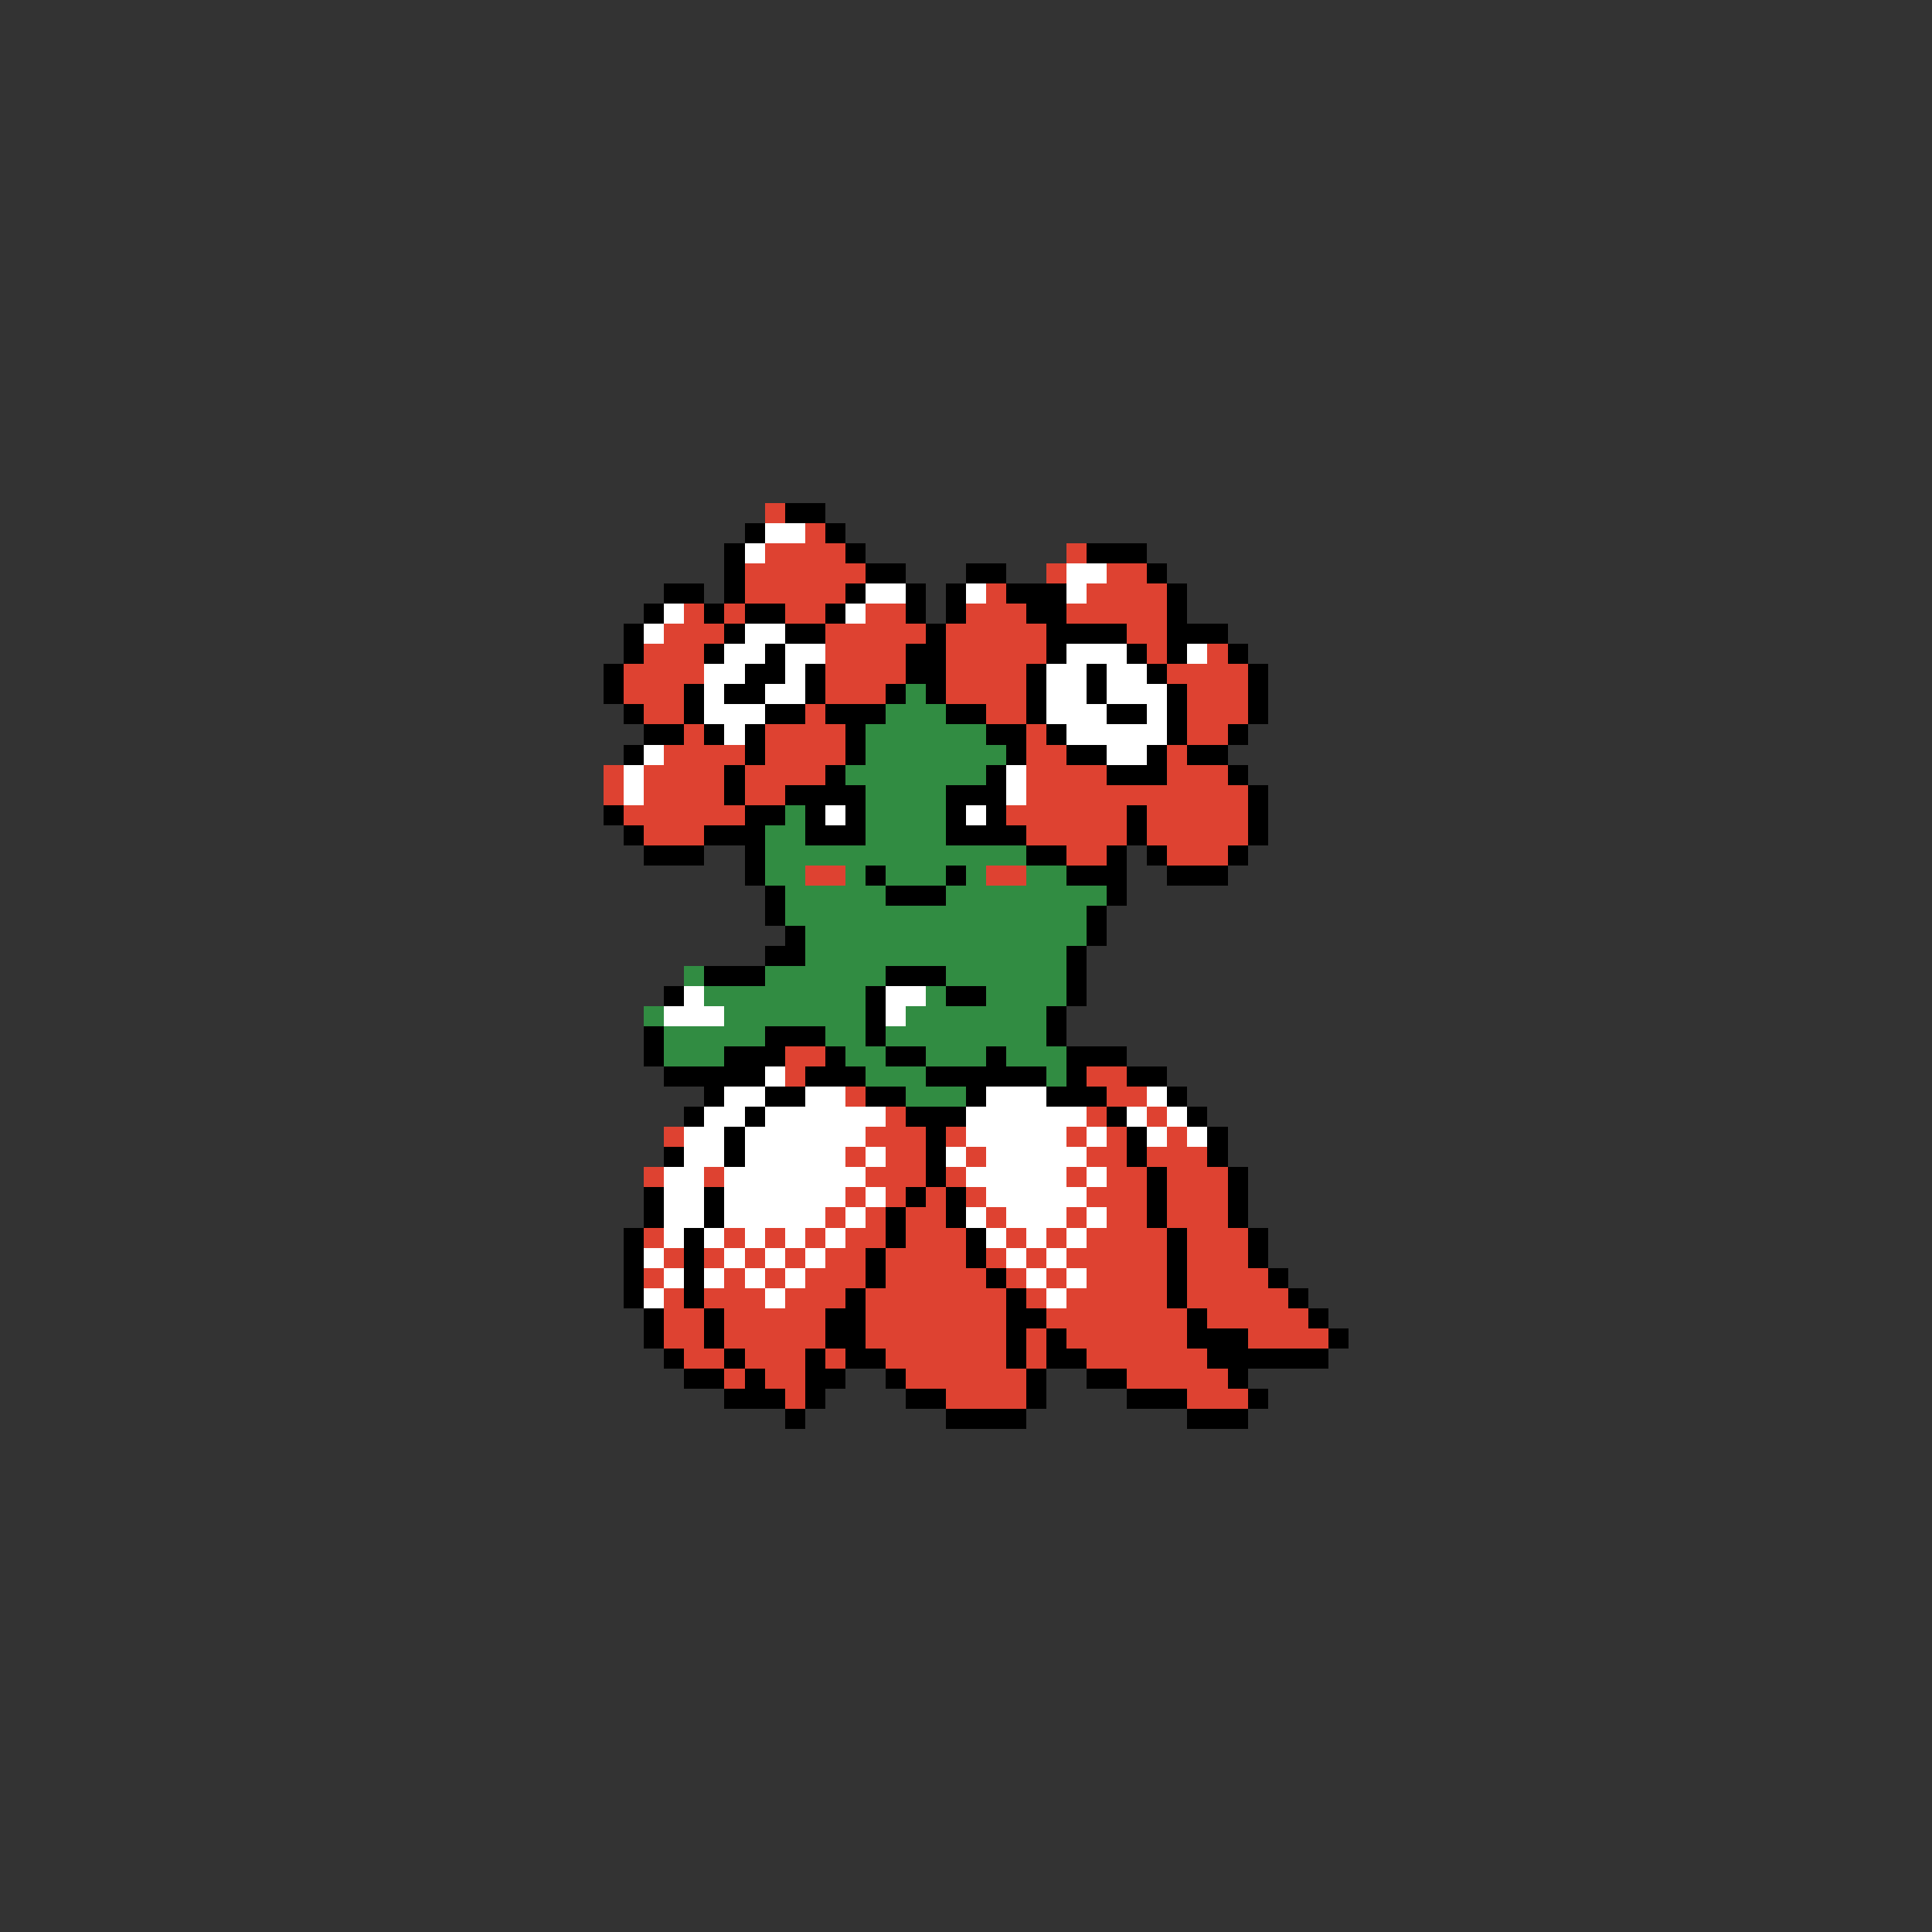 <svg xmlns="http://www.w3.org/2000/svg" viewBox="0 -0.5 96 96" shape-rendering="crispEdges">
<rect x="0" y="-0.5" width="96" height="96" fill="#333333" stroke="none"/>
<path stroke="#de4231" d="M38 25h1M40 26h1M38 27h4M53 27h1M37 28h6M52 28h1M55 28h2M37 29h5M49 29h1M54 29h4M34 30h1M36 30h1M39 30h2M43 30h2M48 30h3M53 30h5M33 31h3M41 31h5M47 31h5M56 31h2M32 32h3M41 32h4M47 32h5M57 32h1M60 32h1M31 33h4M41 33h4M47 33h4M58 33h4M31 34h3M41 34h3M47 34h4M59 34h3M32 35h2M40 35h1M49 35h2M59 35h3M34 36h1M38 36h4M51 36h1M59 36h2M33 37h4M38 37h4M51 37h2M58 37h1M30 38h1M32 38h4M37 38h4M51 38h4M58 38h3M30 39h1M32 39h4M37 39h2M51 39h11M31 40h6M50 40h6M57 40h5M32 41h3M51 41h5M57 41h5M53 42h2M58 42h3M40 43h2M49 43h2M39 52h2M39 53h1M54 53h2M42 54h1M55 54h2M44 55h1M54 55h1M57 55h1M33 56h1M43 56h3M47 56h1M53 56h1M55 56h1M58 56h1M42 57h1M44 57h2M48 57h1M54 57h2M57 57h3M32 58h1M35 58h1M43 58h3M47 58h1M53 58h1M55 58h2M58 58h3M42 59h1M44 59h1M46 59h1M48 59h1M54 59h3M58 59h3M41 60h1M43 60h1M45 60h2M49 60h1M53 60h1M55 60h2M58 60h3M32 61h1M36 61h1M38 61h1M40 61h1M42 61h2M45 61h3M50 61h1M52 61h1M54 61h4M59 61h3M33 62h1M35 62h1M37 62h1M39 62h1M41 62h2M44 62h4M49 62h1M51 62h1M53 62h5M59 62h3M32 63h1M36 63h1M38 63h1M40 63h3M44 63h5M50 63h1M52 63h1M54 63h4M59 63h4M33 64h1M35 64h3M39 64h3M43 64h7M51 64h1M53 64h5M59 64h5M33 65h2M36 65h5M43 65h7M52 65h7M60 65h5M33 66h2M36 66h5M43 66h7M51 66h1M53 66h6M62 66h4M34 67h2M37 67h3M41 67h1M44 67h6M51 67h1M54 67h6M36 68h1M38 68h2M45 68h6M56 68h5M39 69h1M47 69h4M59 69h3" />
<path stroke="#000000" d="M39 25h2M37 26h1M41 26h1M36 27h1M42 27h1M54 27h3M36 28h1M43 28h2M48 28h2M57 28h1M33 29h2M36 29h1M42 29h1M45 29h1M47 29h1M50 29h3M58 29h1M32 30h1M35 30h1M37 30h2M41 30h1M45 30h1M47 30h1M51 30h2M58 30h1M31 31h1M36 31h1M39 31h2M46 31h1M52 31h4M58 31h3M31 32h1M35 32h1M38 32h1M45 32h2M52 32h1M56 32h1M58 32h1M61 32h1M30 33h1M37 33h2M40 33h1M45 33h2M51 33h1M54 33h1M57 33h1M62 33h1M30 34h1M34 34h1M36 34h2M40 34h1M44 34h1M46 34h1M51 34h1M54 34h1M58 34h1M62 34h1M31 35h1M34 35h1M38 35h2M41 35h3M47 35h2M51 35h1M55 35h2M58 35h1M62 35h1M32 36h2M35 36h1M37 36h1M42 36h1M49 36h2M52 36h1M58 36h1M61 36h1M31 37h1M37 37h1M42 37h1M50 37h1M53 37h2M57 37h1M59 37h2M36 38h1M41 38h1M49 38h1M55 38h3M61 38h1M36 39h1M39 39h4M47 39h3M62 39h1M30 40h1M37 40h2M40 40h1M42 40h1M47 40h1M49 40h1M56 40h1M62 40h1M31 41h1M35 41h3M40 41h3M47 41h4M56 41h1M62 41h1M32 42h3M37 42h1M51 42h2M55 42h1M57 42h1M61 42h1M37 43h1M43 43h1M47 43h1M53 43h3M58 43h3M38 44h1M44 44h3M55 44h1M38 45h1M54 45h1M39 46h1M54 46h1M38 47h2M53 47h1M35 48h3M44 48h3M53 48h1M33 49h1M43 49h1M47 49h2M53 49h1M43 50h1M52 50h1M32 51h1M38 51h3M43 51h1M52 51h1M32 52h1M36 52h3M41 52h1M44 52h2M49 52h1M53 52h3M33 53h5M40 53h3M46 53h6M53 53h1M56 53h2M35 54h1M38 54h2M43 54h2M48 54h1M52 54h3M58 54h1M34 55h1M37 55h1M45 55h3M55 55h1M59 55h1M36 56h1M46 56h1M56 56h1M60 56h1M33 57h1M36 57h1M46 57h1M56 57h1M60 57h1M46 58h1M57 58h1M61 58h1M32 59h1M35 59h1M45 59h1M47 59h1M57 59h1M61 59h1M32 60h1M35 60h1M44 60h1M47 60h1M57 60h1M61 60h1M31 61h1M34 61h1M44 61h1M48 61h1M58 61h1M62 61h1M31 62h1M34 62h1M43 62h1M48 62h1M58 62h1M62 62h1M31 63h1M34 63h1M43 63h1M49 63h1M58 63h1M63 63h1M31 64h1M34 64h1M42 64h1M50 64h1M58 64h1M64 64h1M32 65h1M35 65h1M41 65h2M50 65h2M59 65h1M65 65h1M32 66h1M35 66h1M41 66h2M50 66h1M52 66h1M59 66h3M66 66h1M33 67h1M36 67h1M40 67h1M42 67h2M50 67h1M52 67h2M60 67h6M34 68h2M37 68h1M40 68h2M44 68h1M51 68h1M54 68h2M61 68h1M36 69h3M40 69h1M45 69h2M51 69h1M56 69h3M62 69h1M39 70h1M47 70h4M59 70h3" />
<path stroke="#ffffff" d="M38 26h2M37 27h1M53 28h2M43 29h2M48 29h1M53 29h1M33 30h1M42 30h1M32 31h1M37 31h2M36 32h2M39 32h2M53 32h3M59 32h1M35 33h2M39 33h1M52 33h2M55 33h2M35 34h1M38 34h2M52 34h2M55 34h3M35 35h3M52 35h3M57 35h1M36 36h1M53 36h5M32 37h1M55 37h2M31 38h1M50 38h1M31 39h1M50 39h1M41 40h1M48 40h1M34 49h1M44 49h2M33 50h3M44 50h1M38 53h1M36 54h2M40 54h2M49 54h3M57 54h1M35 55h2M38 55h6M48 55h6M56 55h1M58 55h1M34 56h2M37 56h6M48 56h5M54 56h1M57 56h1M59 56h1M34 57h2M37 57h5M43 57h1M47 57h1M49 57h5M33 58h2M36 58h7M48 58h5M54 58h1M33 59h2M36 59h6M43 59h1M49 59h5M33 60h2M36 60h5M42 60h1M48 60h1M50 60h3M54 60h1M33 61h1M35 61h1M37 61h1M39 61h1M41 61h1M49 61h1M51 61h1M53 61h1M32 62h1M36 62h1M38 62h1M40 62h1M50 62h1M52 62h1M33 63h1M35 63h1M37 63h1M39 63h1M51 63h1M53 63h1M32 64h1M38 64h1M52 64h1" />
<path stroke="#318c42" d="M45 34h1M44 35h3M43 36h6M43 37h7M42 38h7M43 39h4M39 40h1M43 40h4M38 41h2M43 41h4M38 42h13M38 43h2M42 43h1M44 43h3M48 43h1M51 43h2M39 44h5M47 44h8M39 45h15M40 46h14M40 47h13M34 48h1M38 48h6M47 48h6M35 49h8M46 49h1M49 49h4M32 50h1M36 50h7M45 50h7M33 51h5M41 51h2M44 51h8M33 52h3M42 52h2M46 52h3M50 52h3M43 53h3M52 53h1M45 54h3" />
</svg>